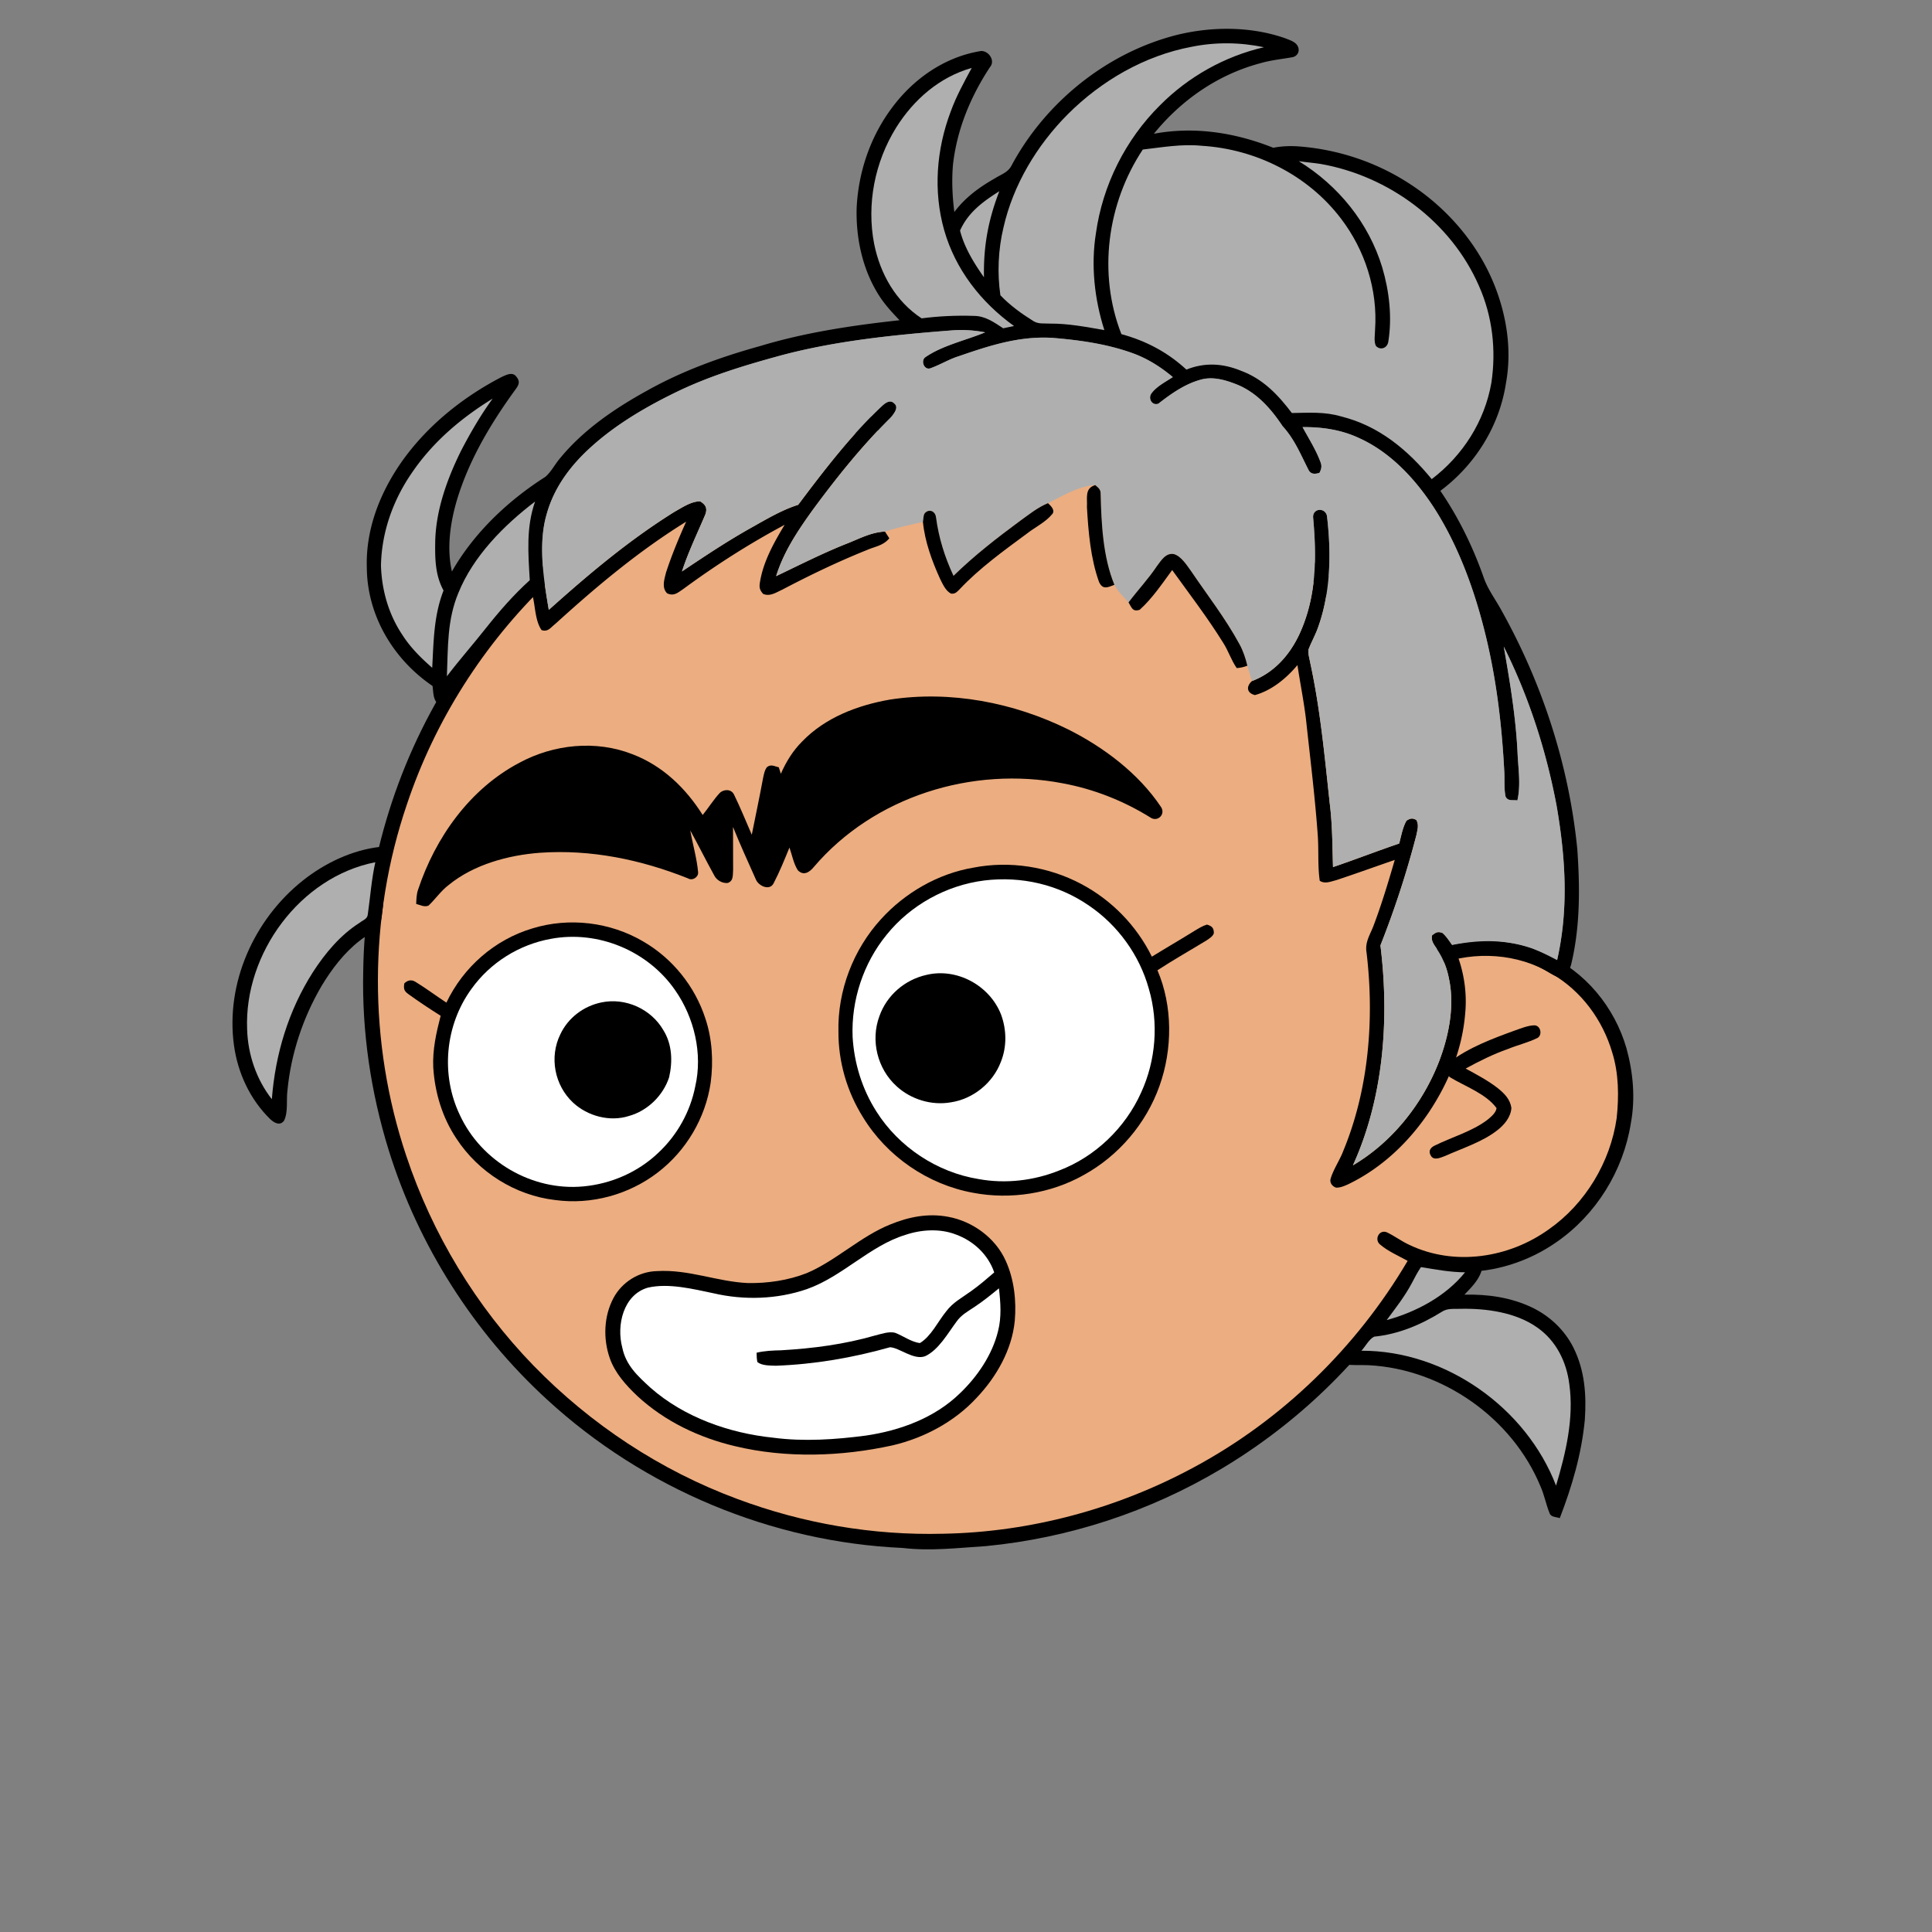 <svg xmlns:dc="http://purl.org/dc/elements/1.1/" xmlns:cc="http://creativecommons.org/ns#" xmlns:rdf="http://www.w3.org/1999/02/22-rdf-syntax-ns#" xmlns:svg="http://www.w3.org/2000/svg" xmlns="http://www.w3.org/2000/svg" viewBox="0 0 762 762" fill="none"><rect x="0" y="0" width="762" height="762" fill="#808080" stroke="none"/><mask id="avatarsRadiusMask"><rect width="762" height="762" rx="0" ry="0" x="0" y="0" fill="#fff"/></mask><g mask="url(#avatarsRadiusMask)"><path d="M396.01 164.85c37.82 4.9 74.21 19.64 104.8 42.39 6.15 4.84 12.48 9.33 18.02 14.92 23.77 21.98 42.73 49.02 55.13 78.95 9.35 22.31 14.72 46.04 16.64 70.14 6.62.81 13.05 2.14 19.12 5 15.54 6.93 27.08 20.94 31.78 37.21 2.63 9.56 3.56 19.75 1.72 29.55-2.96 18.76-13.72 36.13-29.37 46.92-10.94 7.65-24.49 12.03-37.86 11.68-5.13-.05-10.04-1.6-15.13-1.79-1.85 2.17-3.23 4.84-4.76 7.25-18.66 29.62-44.57 54.51-74.64 72.4-28.1 16.73-59.9 27.16-92.46 30.32-11.08.7-21.87 2.05-32.98.74-51.69-2.3-102.07-23.44-140.15-58.43-29.03-26.55-50.84-60.83-62.54-98.39-7.09-22.85-10.62-46.78-10.07-70.71.52-40.34 12.53-80.58 33.94-114.76 19.1-30.81 45.91-56.58 77.2-74.83 29.63-17.28 63.35-27.68 97.59-29.87 14.66-1.47 29.44-.37 44.02 1.31Z" fill="#000"/><path d="M363 169.06c48.47-1.39 97.32 14.7 135.81 44.12 6.55 4.06 11.72 9.49 17.36 14.64 24.33 22.63 43.2 50.95 54.93 82.02 7.43 19.61 11.86 40.2 13.56 61.09-8.89.74-17.34 2.34-25.38 6.38-2.19 1.03-1.89 4.95.68 5.23 2.35.23 4.98-1.51 7.24-2.2 14.62-5.37 31.32-4.35 44.78 3.68 11.69 6.78 20.09 18.16 23.89 31.06 2.6 8.25 2.68 17.41 1.76 25.95-2.5 17.35-12.35 33.73-26.73 43.81-15.71 11.33-37.17 14.64-54.93 6.2-3.17-1.43-5.94-3.58-9.08-5.05-2.95-1.09-4.88 2.79-2.7 4.75 3.17 2.76 7.34 4.52 11 6.56-20.14 34.15-49.45 62.7-84.41 81.47-30.2 16.31-64.44 25.53-98.78 26.15-27.63.72-55.33-4.04-81.21-13.72-30.32-11.24-57.84-29.43-80.37-52.6-22.67-23.37-39.92-51.88-50.2-82.77-14.96-44.64-14.91-94.01.27-138.59 11.05-33.06 30.28-63.21 55.37-87.39 29.67-28.73 67.65-48.54 108.13-56.67 12.8-2.52 25.94-4.24 39.01-4.12Z" fill="rgba(236, 173, 128, 1)"/><path d="M605.03 404.4c2.63-.1 3.44 3.8 1.36 4.98-3.69 1.83-7.82 2.77-11.64 4.35-5.82 2.04-11.28 4.76-16.68 7.72 4.29 2.34 8.86 4.74 12.71 7.76 2.58 2.09 4.85 4.35 5.33 7.8-.26 3.59-2.73 6.55-5.45 8.69-5.86 4.66-13.92 7.18-20.79 10.26-1.75.62-4.43 1.99-5.59-.26-1.02-1.74-.06-3.11 1.57-3.87 6.65-3.3 14.86-5.62 20.79-10.16 1.37-1.14 3.39-2.74 3.61-4.62-4.07-5.63-12.42-8.59-18.23-12.09-2.34-1.72-2.29-4.24-.16-6.13 7.27-5.64 16.98-9.26 25.57-12.38 2.42-.83 5.03-1.95 7.6-2.05Z" fill="#000"/><g transform="translate(-161 -83)"><path d="M587.369 431.61c12.06 6.36 21.92 16.48 27.94 28.71 5.58-3.45 11.26-6.72 16.83-10.19 1.56-.93 3.14-1.94 4.89-2.46 1.93.56 2.77 1.31 2.72 3.44-.47 1.3-1.75 2-2.83 2.76-6.46 3.95-13.07 7.67-19.41 11.81 6.07 14.16 5.97 31.18.81 45.61-5.25 14.83-16.12 27.57-29.9 35.15-13.07 7.36-28.89 9.8-43.59 7.01-17.87-3.24-34.06-14.37-43.5-29.88-6.26-10.02-9.68-21.74-9.64-33.57-.39-16.27 5.85-32.52 16.82-44.51 9.47-10.42 22.53-17.95 36.46-20.29 14.28-2.79 29.56-.38 42.4 6.41Z" fill="#000"/><path d="M549.2 430.27c14.66-1.79 29.31 1.59 41.46 10.02 11.31 7.71 19.81 19.52 23.46 32.72 3.93 13.37 2.78 28.27-3.06 40.93-6.21 13.86-18.05 25.26-32.25 30.69-9.99 4.03-21.2 5.35-31.81 3.41-16.4-2.64-31.48-12.62-40.35-26.67-5.6-8.78-8.75-18.97-9.37-29.35-.6-14.45 4.24-29.14 13.41-40.34 9.45-11.74 23.58-19.52 38.51-21.41Z" fill="#fff"/><path d="M414.691 454.33c11.57 6.69 20.45 17.75 24.54 30.46 2.68 8.02 3.17 16.86 2.07 25.21-2.04 13.95-9.65 26.85-20.85 35.42-11.38 8.76-26.19 12.83-40.44 10.89-15.79-1.82-30.36-11-39.03-24.29-5.54-8.33-8.47-18.05-9.1-28-.32-7.07 1.17-13.62 2.92-20.39-4.34-2.73-8.65-5.59-12.81-8.6-1.7-1.23-1.83-2.14-1.53-4.17 1.3-1.26 2.74-1.59 4.35-.65 4.19 2.57 8.15 5.53 12.25 8.24 6.69-14.02 19.04-24.86 33.97-29.29 14.45-4.44 30.64-2.5 43.66 5.17Z" fill="#000"/><path d="M378.2 453.3c18.68-3.52 38.38 4.71 49.14 20.33 7.5 10.77 10.85 24.96 7.88 37.84-1.96 10-7.13 19.25-14.57 26.2-8.04 7.66-18.62 12.27-29.65 13.27-20.13 1.85-40.14-9.82-48.62-28.14-7.66-15.97-5.84-35.51 4.6-49.81 7.37-10.31 18.75-17.43 31.22-19.69Z" fill="#fff"/><path d="M526.47 467.49c12.01-2.85 24.87 4.22 29.35 15.63 2.22 6.02 2.33 12.74-.08 18.72-3.17 8.32-10.91 14.59-19.71 15.93-7.62 1.33-15.75-1.14-21.43-6.37-7.55-6.85-10.31-18.03-6.76-27.6 2.92-8.29 10.06-14.42 18.63-16.31ZM398.22 478.36c9.49-1.98 19.61 2.59 24.44 10.99 3.46 5.6 3.67 12.27 2.25 18.54-2.37 7.24-8.51 13.23-15.87 15.27-7.51 2.4-16.26.06-21.98-5.24-7.35-6.81-9.49-18-5.05-27 3.07-6.51 9.18-11.12 16.21-12.56Z" fill="#000"/></g><g transform="translate(-161 -83)"><path d="M582.3 370.69c14.06 7.04 27.75 17.35 36.57 30.53 2.05 2.95-1.4 6.24-4.23 4.15-10.56-6.54-22.24-11.16-34.46-13.42-35.66-6.86-74.47 5.14-98.23 33.03-1.67 2.05-4.03 3.59-6.28 1.25-1.68-2.6-2.27-6.05-3.3-8.95-1.92 4.71-3.86 9.5-6.21 14.02-1.55 3.23-6 1.12-7.03-1.42-3.06-6.88-6.21-13.74-9.02-20.73.01 5.63.01 11.25.04 16.88-.19 2.06.27 4.35-2.11 5.22-2.06.23-4.36-1.03-5.3-2.91-3.26-5.88-6.24-11.93-9.49-17.82.96 5.51 2.6 10.99 3.1 16.55.12 1.94-2.28 3.44-4.02 2.36-18.54-7.4-38.31-11.49-58.33-10.09-12.5.92-26.14 4.63-36 12.68-3.09 2.34-5.2 5.51-7.97 8.15-1.65.72-3.27-.24-4.88-.65.08-1.91.11-3.75.73-5.58 6.86-20.67 20.43-39.8 39.98-50.1 13.56-7.32 30.17-9.03 44.62-3.35 11.89 4.55 20.95 13.32 27.67 23.95 2.31-2.84 4.25-6.03 6.75-8.71 1.62-1.56 4.62-1.55 5.63.72 2.52 5.15 4.68 10.51 6.98 15.78 1.49-7.42 3.06-14.81 4.43-22.24.33-1.5.6-3.23 1.58-4.45 1.65-1.25 2.9-.28 4.65.1.27.86.53 1.71.8 2.56 2.08-4.75 4.75-9.11 8.44-12.78 9.1-9.43 21.82-14.25 34.5-16.48 23.85-3.69 48.86 1.12 70.39 11.75Z" fill="#000"/></g><g transform="translate(-161 -83)"><path d="M535.03 562.93c9.64 1.78 18.64 8.36 22.66 17.39 3.3 7.3 4.24 15.75 3.54 23.68-1.11 11.35-7.23 22.08-14.99 30.25-8.71 9.49-20.78 15.9-33.24 18.82-20.17 4.42-41.87 5.15-62.03.33-14.26-3.37-27.76-9.79-38.58-19.78-4.46-4.23-8.91-9.14-10.92-15.05-2.64-7.62-2.32-16.43 1.48-23.6 3.34-6.26 9.94-10.43 17.04-10.63 12.69-.78 23.87 4.19 36.01 4.71 7.81.13 15.88-1.06 23.17-3.91 11.37-4.8 21.29-14.52 32.86-19.16 7.35-3.04 15.07-4.58 23-3.05Z" fill="#000"/><path d="M538.01 569.9c6.94 2.53 12.73 7.89 15.12 14.96-2.94 2.53-5.85 5.05-9.01 7.3-3.59 2.63-7.18 4.4-9.92 8.04-3.23 3.94-5.95 9.87-10.37 12.51-3.4-.38-6.67-2.87-9.83-4.06-2.45-.6-5.4.47-7.79 1.06-12.18 3.52-24.58 5.14-37.21 5.86-3.23.07-6.43.21-9.59.95 0 1.24.06 2.45.3 3.68 1.86 1.5 5 1.35 7.29 1.46 15.28-.56 30.32-3.14 45.01-7.29 3.68.11 9.34 5.23 13.89 3.53 5.34-2.5 8.93-9.06 12.36-13.63 1.89-2.72 4.51-4.05 7.17-5.86 3.36-2.22 6.46-4.74 9.56-7.28.65 5.61 1.08 11.34-.35 16.88-2.28 9.36-8.17 17.98-15.08 24.57-9.95 9.67-23.55 14.65-37.07 16.63-11.94 1.57-24.51 2.43-36.48.84-17.37-1.79-35.16-8.03-48.41-19.68-5.05-4.63-9.75-8.85-11.17-15.89-2.35-8.7.37-20.82 10.11-23.62 8.19-1.88 17.76.53 25.88 2.22 12.05 2.81 25.09 2.4 36.82-1.64 13.96-4.91 24.9-17.13 38.79-21.37 6.31-2.14 13.7-2.61 19.98-.17Z" fill="#fff"/></g><g transform="translate(-161 -83)"/><g transform="translate(-161 -83)"><path d="M667.84 98.07c1.69.69 4.13 1.37 4.99 3.13.97 1.83.03 3.88-1.98 4.34-4.3.79-8.62 1.17-12.84 2.42-16.64 4.44-31.1 14.48-41.91 27.8 15.96-3 32.13-.45 47.09 5.52 3.62-.7 7.15-.79 10.82-.47 14.89 1.25 29.44 6.06 42.06 14.1 15.16 9.55 27.73 23.93 34.39 40.64 4.81 12.13 6.88 25.53 4.52 38.47-2.55 16.98-12.16 32.34-25.89 42.57 7.22 10.58 12.86 22.12 17.1 34.2 1.69 4.81 4.54 8.42 7.02 12.99 16.15 28.91 26.65 61.22 29.9 94.2 1.06 15.17 1.15 30.66-2.46 45.52-.71 2.29-1.45 5.46-4.5 5.17-2.95-1.05-5.55-3.08-8.41-4.4-9.73-4.96-21.01-5.58-31.61-3.6 2.51 7.16 3.49 14.77 2.73 22.32-1.19 14-6.51 26.98-14.23 38.61-8.03 11.95-18.69 22.08-31.71 28.4-1.54.71-3.25 1.49-4.98 1.41-1.43-.48-2.52-1.85-2.16-3.39 1.13-3.9 3.62-7.33 5.05-11.15 10.06-24.32 12.26-52.08 9.17-78.04-.76-4.32 1.43-7.15 2.83-10.97 3.17-8.39 5.78-17.1 8.28-25.7-7.7 2.66-15.36 5.43-23.09 7.99-2.1.52-4.5 1.6-6.5.23-.82-5.7-.39-11.63-.74-17.39-1.1-15.57-3.01-30.74-4.67-46.19-.86-7.21-2.31-14.3-3.38-21.48-4.35 5.2-10.15 10.01-16.78 11.83-3.25-.83-3.52-3.4-1.16-5.53 8.83-3.35 15-10.4 18.87-18.84 6.66-14.72 6.65-30.03 5.24-45.81-.07-3.6 4.73-3.84 5.46-.54 1.72 14.3 1.51 29.81-3.33 43.53-1.05 3.18-2.74 6.08-3.93 9.2-.25 1.64.35 3.43.63 5.06 3.99 18.27 5.72 36.99 7.75 55.78 1.04 8.26 1.02 16.68 1.27 24.99 8.75-2.97 17.36-6.32 26.1-9.29.81-2.98 1.35-6.31 2.88-9 1.43-.93 2.34-1.17 3.88-.28 1.1 1.87.45 3.82.07 5.81a370.466 370.466 0 0 1-14.22 43.64c3.56 28.96 1.33 59.92-10.85 86.75 15.54-9.15 27.57-24.36 34.02-41.1 3.82-10.03 6.16-21.85 3.86-32.48-.74-3.94-2.18-7.77-4.38-11.13-1.16-2.04-2.78-3.4-2.32-5.96 1.48-1.18 2.19-1.69 4.12-.99 1.52 1.28 2.67 3.14 3.84 4.75 10.53-2.08 21.05-2.27 31.3 1.27 3.49 1.3 6.8 2.97 10.09 4.7 4.62-20.3 3.31-40.5-.19-60.84-4.08-21.71-10.96-43.06-20.85-62.83 2.5 14.31 4.87 28.4 5.49 42.99.33 5.88 1.22 11.87-.12 17.69-1.81-.3-3.76.46-4.67-1.57-.66-3.28-.28-6.79-.51-10.12-.93-17.64-2.96-35.01-7.05-52.21-4.23-17.79-10.67-35.97-20.59-51.43-7.3-11.26-17.1-21.91-29.5-27.53-7.06-3.34-14.66-4.45-22.41-4.37 2.44 4.48 5.28 8.94 7.06 13.74.65 1.65.38 2.75-.38 4.28-1.84.6-3.54.63-4.43-1.36-3.05-5.99-5.47-12-10.11-17.02-4.5-6.79-10.02-13.08-17.69-16.31-4.57-1.85-9.77-3.45-14.67-2.03-6.15 1.67-11.69 5.57-16.63 9.44-2.51.94-4.15-2.03-2.78-3.99 2-2.8 5.64-4.62 8.46-6.49-4.75-3.97-9.97-7.3-15.82-9.41-10.19-3.68-21-5.18-31.75-6.06-13.04-.76-24.66 3.04-36.76 7.21-3.94 1.21-7.44 3.43-11.29 4.79-2.41.82-3.85-2.83-2.1-4.28 6.69-4.71 16.2-6.76 23.71-9.89-4.55-.87-8.93-1.12-13.55-.74-22.57 1.76-46.07 4.13-67.94 10.1-13.37 3.67-26.36 7.6-38.94 13.53-12.33 5.89-24.74 13.03-34.91 22.23-8.24 7.41-14.84 16.21-17.74 27.05-3.27 11.67-1.01 25.51.97 37.29 15.75-14.1 31.52-27.41 49.51-38.64 3.01-1.67 6.65-4.2 10.19-4.16 2.18 1.3 2.95 2.72 2.01 5.24-3.15 7.44-6.68 14.68-9.18 22.4 9.12-6.13 18.24-12.2 27.86-17.55 5.7-3.21 11.73-6.77 17.97-8.73 10.12-13.48 20.88-27.55 33.2-39.1 1.37-1.22 3.16-2.49 4.74-.83 1.97 1.66-.5 4.44-1.78 5.8-11.23 11.15-21.24 23.67-30.61 36.42-5.83 8.14-11.22 16.2-14.25 25.85 9.1-4.35 18.07-8.91 27.45-12.66 5.26-2.01 9.73-4.61 15.48-4.93.57.88 1.14 1.77 1.71 2.66-2.39 2.91-5.56 3.2-8.84 4.63-11.41 4.58-22.48 9.9-33.36 15.62-2.39 1.08-4.88 2.84-7.56 1.67-1.23-1.37-1.59-2.38-1.31-4.23 1.22-8.29 5.53-15.93 9.78-23-13.97 7.46-27.31 15.99-40.06 25.38-2.08 1.38-3.64 2.88-6.29 1.62-2.23-2.25-1.05-5.6-.4-8.26 2.23-6.8 4.98-13.46 7.92-19.99-18.77 11.62-35.31 25.5-51.59 40.3-1.8 1.37-2.9 3.36-5.45 2.45-2.52-3.66-2.45-9.26-3.52-13.53-9.22 9.12-16.41 19.51-24.7 29.44-3.3 3.84-5.77 8.22-8.81 12.23-1.02 1.38-2.48 1.27-3.97.82-1.85-1.74-1.63-4.57-2-6.92-15.42-10.46-25.74-27.71-25.91-46.54-.48-14.39 4.57-28.05 12.41-39.92 10.05-15.08 24.66-27.03 40.66-35.34 1.74-.8 4.3-2.2 5.8-.3 1.62 1.87 1.21 3.17-.13 5.02-8.45 11.57-16.23 24.24-21.18 37.73-3.92 10.54-6.55 23.08-4 34.21 8.69-15.24 22.11-27.95 36.83-37.31 2.32-1.96 3.77-4.95 5.74-7.26 9.25-11.3 21.66-19.74 34.35-26.73 14-7.85 28.99-13.26 44.41-17.55 18.04-5.46 36.53-8.2 55.22-10.25-2.99-3.13-5.88-6.23-8.19-9.91-6.42-10.13-9.06-22.5-8.73-34.39.68-14.12 5.35-27.96 13.81-39.33 8.36-11.36 20.53-20 34.58-22.44 3.2-.86 6.59 3.5 4.19 6.25-7.67 11.65-13.03 24.58-14.59 38.52-.53 6.22-.24 12.43.54 18.62 4.26-5.71 9.87-9.81 16.02-13.29 2.58-1.64 5.22-2.33 6.64-5.24 13.46-24.93 37.62-44.38 65.17-51.33 13.82-3.38 29.09-3.4 42.61 1.31Z" fill="#000"/><path d="M659.52 101.63c-15.49 3.57-29.81 11.62-41 22.89-13.61 13.5-22.62 31.47-25.27 50.45-2.04 12.68-.58 26.03 3.32 38.23-7.22-1.25-14.21-2.63-21.57-2.57-2.36-.14-4.46.27-6.53-1.06-4.58-2.85-9.17-6.18-12.9-10.1-1.28-8.66-.86-18.13 1.2-26.68 3.82-16.89 13.18-32.46 25.33-44.68 13.27-13.27 30.36-23.19 48.92-26.66 9.41-1.9 19.1-1.8 28.5.18Z" fill="rgba(175, 175, 175, 1)"/><path d="M544.27 109.78c-3.05 5.62-6.11 11.17-8.3 17.21-5.65 14.94-6.94 31.37-2.57 46.82 4.44 15.51 14.53 28.43 27.54 37.77l-4.26.9c-3.69-2.39-7.07-4.9-11.67-4.89-6.79-.23-13.79.1-20.52.97-10.22-6.71-16.31-17.52-18.71-29.33-3.04-15.7.23-32.25 8.62-45.83 6.95-11.11 17.1-20 29.87-23.62ZM634.999 140.5c21.33 1.31 41.82 11.56 54.84 28.64 9.53 12.44 14.59 28.17 13.5 43.86-.01 2.02-.55 4.54.31 6.4 1.75 1.91 4.44.95 4.9-1.54 1.57-9.65.41-19.96-2.36-29.32-5.3-17.58-17.37-32.41-32.95-41.98 2.84.45 5.72.65 8.56 1.09 26.95 4.7 51.54 22.88 62.52 48.13 5.34 11.97 6.84 25.31 4.89 38.23-2.68 15.25-11.27 28.62-23.52 37.97-9.53-11.6-20.87-21.05-35.73-24.73-6.48-1.93-12.79-1.44-19.44-1.35-5.43-7.17-11.35-13.43-19.99-16.64-7.2-2.96-14.29-3.41-21.6-.49-7.45-6.86-15.88-11.32-25.64-13.98-9.34-23.88-5.64-51.56 8.44-72.81 7.86-.9 15.29-2.26 23.27-1.48Z" fill="rgba(175, 175, 175, 1)"/><path d="m554.97 158.53.18-.12c-4.4 11.4-6.29 21.7-6.06 33.96-3.91-5.52-7.78-11.82-9.44-18.43 3.2-7.15 8.91-11.34 15.32-15.41ZM536.009 213.34c4.62-.38 9-.13 13.55.74-7.51 3.13-17.02 5.18-23.71 9.89-1.75 1.45-.31 5.1 2.1 4.28 3.85-1.36 7.35-3.58 11.29-4.79 12.1-4.17 23.72-7.97 36.76-7.21 10.75.88 21.56 2.38 31.75 6.06 5.85 2.11 11.07 5.44 15.82 9.41-2.82 1.87-6.46 3.69-8.46 6.49-1.37 1.96.27 4.93 2.78 3.99 4.94-3.87 10.48-7.77 16.63-9.44 4.9-1.42 10.1.18 14.67 2.03 7.67 3.23 13.19 9.52 17.69 16.31 4.64 5.02 7.06 11.03 10.11 17.02.89 1.99 2.59 1.96 4.43 1.36.76-1.53 1.03-2.63.38-4.28-1.78-4.8-4.62-9.26-7.06-13.74 7.75-.08 15.35 1.03 22.41 4.37 12.4 5.62 22.2 16.27 29.5 27.53 9.92 15.46 16.36 33.64 20.59 51.43 4.09 17.2 6.12 34.57 7.05 52.21.23 3.33-.15 6.84.51 10.12.91 2.03 2.86 1.27 4.67 1.57 1.34-5.82.45-11.81.12-17.69-.62-14.59-2.99-28.68-5.49-42.99 9.89 19.77 16.77 41.12 20.85 62.83 3.5 20.34 4.81 40.54.19 60.84-3.29-1.73-6.6-3.4-10.09-4.7-10.25-3.54-20.77-3.35-31.3-1.27-1.17-1.61-2.32-3.47-3.84-4.75-1.93-.7-2.64-.19-4.12.99-.46 2.56 1.16 3.92 2.32 5.96 2.2 3.36 3.64 7.19 4.38 11.13 2.3 10.63-.04 22.45-3.86 32.48-6.45 16.74-18.48 31.95-34.02 41.1 12.18-26.83 14.41-57.79 10.85-86.75a370.466 370.466 0 0 0 14.22-43.64c.38-1.99 1.03-3.94-.07-5.81-1.54-.89-2.45-.65-3.88.28-1.53 2.69-2.07 6.02-2.88 9-8.74 2.97-17.35 6.32-26.1 9.29-.25-8.31-.23-16.73-1.27-24.99-2.03-18.79-3.76-37.51-7.75-55.78-.28-1.63-.88-3.42-.63-5.06 1.19-3.12 2.88-6.02 3.93-9.2 4.84-13.72 5.05-29.23 3.33-43.53-.73-3.3-5.53-3.06-5.46.54 1.41 15.78 1.42 31.09-5.24 45.81-3.87 8.44-10.04 15.49-18.87 18.84-.61-2.02-1.26-4.02-1.82-6.06-.71-2.94-1.64-5.78-3.09-8.45-5.61-10.33-12.78-19.49-19.16-28.93-1.7-2.32-3.81-5.75-6.69-6.63-3.25-.63-5.09 2.58-6.75 4.77-3.38 5.05-7.52 9.44-11.17 14.28-2.01-2.26-4.17-4.21-5.58-6.94-4.52-11.01-5.13-23.95-5.43-35.72.08-1.87-.82-2.5-2.13-3.61-6.42.31-12.98 4.32-18.64 7.13-4.1 1.7-7.34 4.37-10.91 6.92-9.2 6.78-18.16 13.74-26.35 21.74-3.48-7.48-5.82-14.96-6.91-23.15-.22-2.12-2.32-3.28-4.01-1.93-1.08.66-.89 2.71-1.14 3.82-5.07 1.11-10.01 2.26-14.97 3.79-5.75.32-10.22 2.92-15.48 4.93-9.38 3.75-18.35 8.31-27.45 12.66 3.03-9.65 8.42-17.71 14.25-25.85 9.37-12.75 19.38-25.27 30.61-36.42 1.28-1.36 3.75-4.14 1.78-5.8-1.58-1.66-3.37-.39-4.74.83-12.32 11.55-23.08 25.62-33.2 39.1-6.24 1.96-12.27 5.52-17.97 8.73-9.62 5.35-18.74 11.42-27.86 17.55 2.5-7.72 6.03-14.96 9.18-22.4.94-2.52.17-3.94-2.01-5.24-3.54-.04-7.18 2.49-10.19 4.16-17.99 11.23-33.76 24.54-49.51 38.64-1.98-11.78-4.24-25.62-.97-37.29 2.9-10.84 9.5-19.64 17.74-27.05 10.17-9.2 22.58-16.34 34.91-22.23 12.58-5.93 25.57-9.86 38.94-13.53 21.87-5.97 45.37-8.34 67.94-10.1ZM355.32 240.21c-4.73 6.48-8.8 13.51-12.5 20.63-5.51 11.16-10 23.59-10.17 36.16-.09 6.6.04 12.96 3.29 18.89-3.89 10.05-3.89 19.92-4.47 30.49-4.46-3.89-8.61-8.01-11.81-13.03-5.41-8.09-8.12-17.66-8.4-27.35.27-13.15 4.76-25.75 12.2-36.53 8.29-12.19 19.38-21.57 31.86-29.26Z" fill="rgba(175, 175, 175, 1)"/><path d="M592.969 274.33c1.31 1.11 2.21 1.74 2.13 3.61.3 11.77.91 24.71 5.43 35.72-2.61.99-4.57 2.09-6.06-1.12-3.33-9.27-4.21-19.74-4.77-29.54.23-3.48-1.03-7.42 3.27-8.67Z" fill="#000"/><path d="M372.04 280.81c-3.58 10.27-2.71 20.39-2.09 31.02-6.36 5.76-11.9 12.11-17.23 18.82-5.07 6.43-10.5 12.56-15.46 19.08.46-11.47.05-22.22 4.55-32.92 5.81-14.42 18.01-26.73 30.23-36Z" fill="rgba(175, 175, 175, 1)"/><path d="M574.33 281.46c1.11.99 3.03 2.88 1.62 4.37-2.55 3.1-6.59 5.04-9.75 7.49-9.2 6.8-18.96 13.8-26.78 22.16-1.03 1.01-1.75 1.88-3.35 1.64-2.14-1.1-3.31-3.86-4.34-5.92-3.18-7.01-5.96-14.64-6.72-22.34.25-1.11.06-3.16 1.14-3.82 1.69-1.35 3.79-.19 4.01 1.93 1.09 8.19 3.43 15.67 6.91 23.15 8.19-8 17.15-14.96 26.35-21.74 3.57-2.55 6.81-5.22 10.91-6.92ZM624.029 301.55c2.88.88 4.99 4.31 6.69 6.63 6.38 9.44 13.55 18.6 19.16 28.93 1.45 2.67 2.38 5.51 3.09 8.45-1.38.54-2.77.85-4.18.94-2.18-3.07-3.28-6.77-5.33-9.94-6.15-9.93-13.32-19.25-20.14-28.73-3.94 5.35-7.86 11.23-12.81 15.67-2.83.94-3.17-.9-4.4-2.9 3.65-4.84 7.79-9.23 11.17-14.28 1.66-2.19 3.5-5.4 6.75-4.77ZM311.03 417c2.23-.32 3.02 1.27 4.39 2.62-1.93 6.68-2.86 13.51-3.35 20.43-.33 2.75-.46 5.9-1.62 8.42-2.09 2.21-5.1 3.57-7.48 5.47-6.16 4.74-11.14 11.28-15.12 17.9-7.34 12.51-12.08 26.73-13.47 41.16-.52 3.8.35 8.55-1.34 12-1.61 2.18-3.87.88-5.44-.58-7.95-7.71-12.86-18.29-14.33-29.22-3.34-24.52 7.95-49.61 27.11-64.86 8.7-6.93 19.54-12.11 30.65-13.34Z" fill="#000"/><path d="M309.031 423.07c-1.5 6.76-1.98 13.62-2.95 20.46-.12 1.95-1.86 2.32-3.21 3.4-7.63 4.83-13.6 11.99-18.46 19.5-9.62 15.08-14.84 32.33-16.19 50.12-6.12-7.82-9.46-17.66-9.75-27.55-1.23-29.86 20.84-60.12 50.56-65.93Z" fill="rgba(175, 175, 175, 1)"/><path d="M720.9 576.9c4.86.94 10.03 2.24 15.1 2.55 2.8.12 5.33-.72 8.07-.78 1.74 1.7 1.82 4.15 1 6.32-1.26 3.34-4.05 6.1-6.48 8.63 9.26-.19 18.27 1.07 26.69 5.08 6.96 3.34 12.78 8.84 16.27 15.76 4.5 8.99 5.2 18.66 4.52 28.55-1.29 13.48-5.03 26.17-9.88 38.76-1.37-.5-3.52-.33-4.03-1.98-1.4-3.45-2.06-7.15-3.58-10.57-11.11-26.88-38.55-46.2-67.58-47.76-3.25-.18-6.67.18-9.88-.42-2.16-2.03-1.79-3.79.07-5.85 7.05-8 13.74-16.43 19.83-25.19 2.41-3.41 3.93-7.33 6.22-10.79.77-1.04 2.28-2.51 3.66-2.31Z" fill="#000"/><path d="M721.44 582.76c5.79.94 11.49 2.02 17.39 2.05-7.57 9.44-19.38 15.71-30.91 18.84 3.57-4.81 7.17-9.37 9.99-14.71 1.11-2.11 2.18-4.22 3.53-6.18ZM737.001 599.21c10.15-.23 21.94 1.39 30.4 7.44 7.39 5.2 11.47 13.5 12.56 22.33 1.88 13.42-1.42 27.17-5.24 39.97-11.79-30.79-43.69-53.32-76.76-53.21 1.52-1.64 3.07-4.63 5.02-5.55 9.6-.97 18.4-4.68 26.54-9.72 2.38-1.6 4.76-1.14 7.48-1.26Z" fill="rgba(175, 175, 175, 1)"/></g></g></svg>